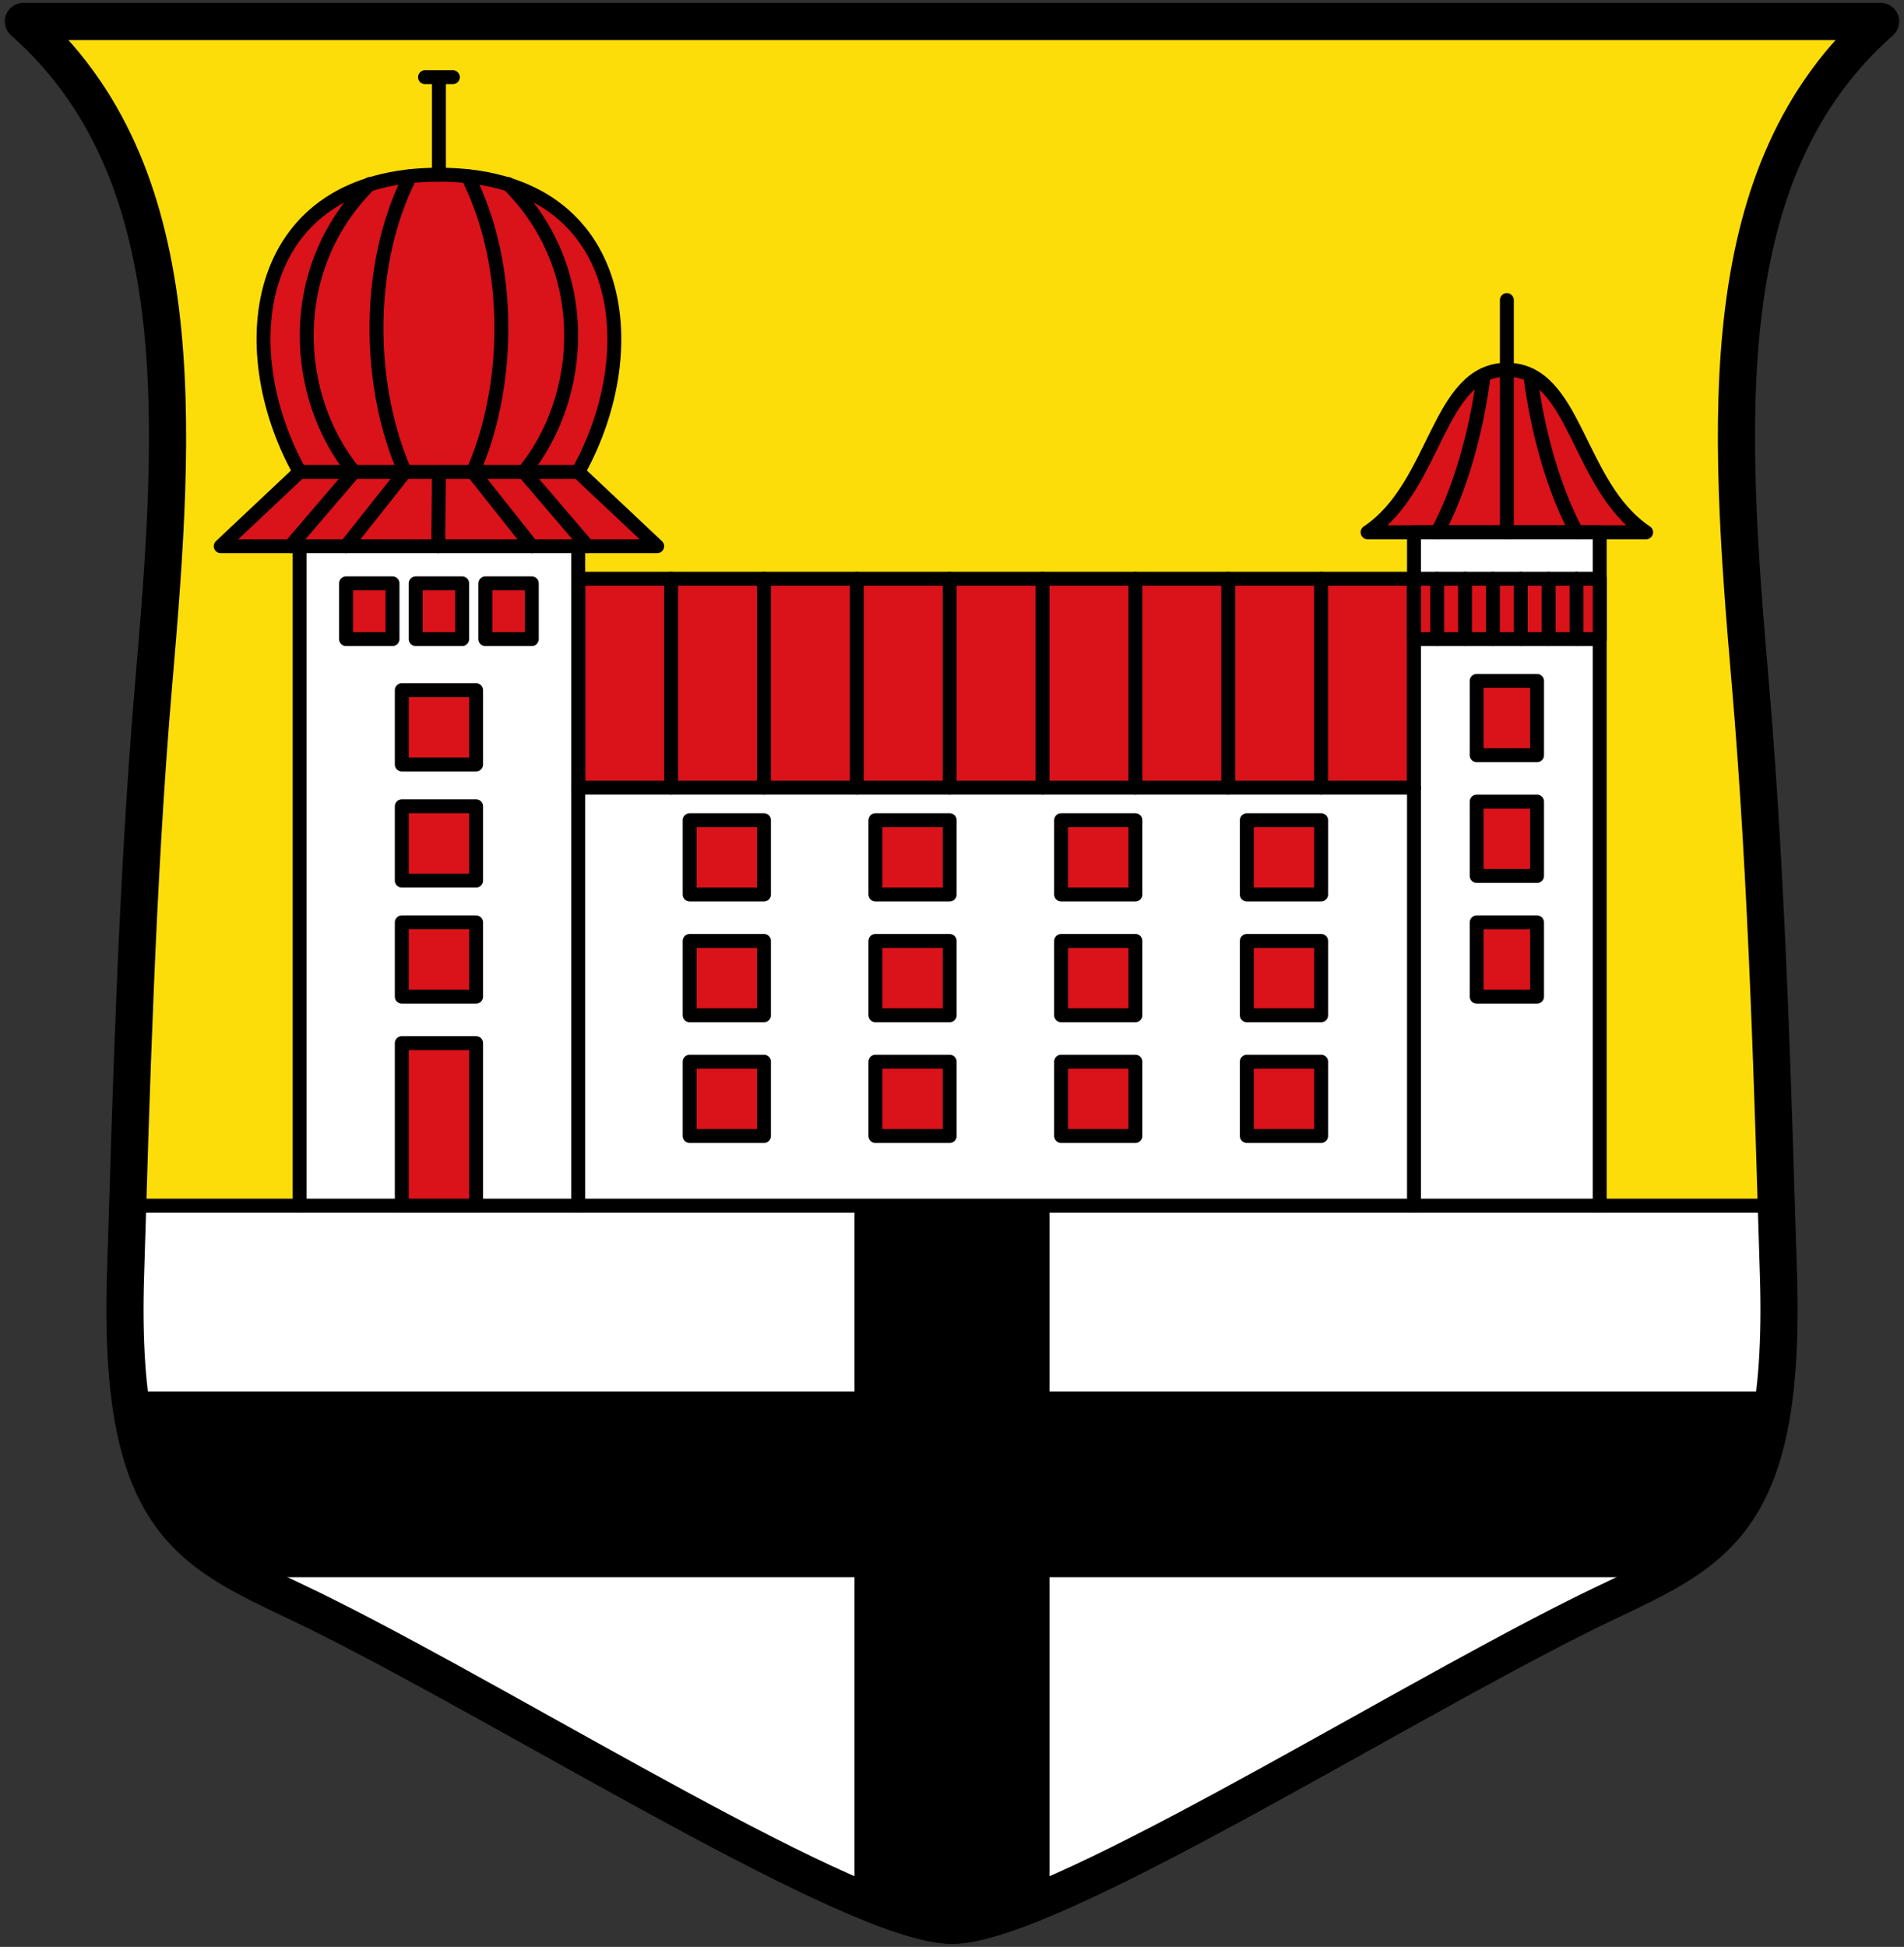 <svg xmlns="http://www.w3.org/2000/svg" height="503" width="492"><rect width="100%" height="100%" fill="#333333" stroke="none"/><path d="M32.985 311.49c-.19 6.19-.37 12.176-.55 17.997-2.115 68.816 19.535 71.99 51.391 87.92C135.817 443.401 220.908 497.151 246 497.46c25.092-.308 110.183-54.058 162.174-80.054 31.856-15.928 53.506-19.103 51.39-87.919l-.549-17.997" style="fill:#fff;stroke:none;stroke-width:1.2;stroke-linecap:round;stroke-linejoin:round;stroke-miterlimit:4;stroke-dasharray:none;stroke-opacity:1"/><path d="M459.015 311.49c-1.273-41.571-2.918-90.587-6.736-134.977-5.834-67.82-10.005-132.373 33.681-170.973H6.04c43.686 38.6 39.515 103.153 33.681 170.973-3.817 44.385-5.463 93.409-6.736 134.977z" style="fill:#fcdd09;stroke:none;stroke-width:1.2;stroke-linecap:round;stroke-linejoin:round;stroke-miterlimit:4;stroke-dasharray:none;stroke-opacity:1"/><path style="fill:none;stroke:#000;stroke-width:9.598;stroke-linecap:round;stroke-linejoin:round;stroke-miterlimit:4;stroke-dasharray:none;stroke-opacity:1" d="M408.174 417.406c31.856-15.928 53.506-19.103 51.39-87.919-1.38-44.915-2.9-101.98-7.285-152.974-5.834-67.82-10.005-132.373 33.681-170.973H6.04c43.686 38.6 39.515 103.153 33.681 170.973-4.386 50.995-5.905 108.06-7.285 152.974-2.116 68.816 19.534 71.99 51.39 87.92C135.817 443.401 220.908 497.151 246 497.46c25.092-.308 110.183-54.058 162.174-80.054Z"/><path d="M220.804 311.49v47.992H33.322c.812 20.591 9.73 37.765 31.268 47.993h156.214v82.786c10.671 9.049 20.265 5.213 27.596 7.2 7.33-1.987 12.125 1.849 22.796-7.2v-82.786H427.41c21.538-10.228 30.456-27.402 31.268-47.993H271.196V311.49" style="fill:#000;stroke:none;stroke-width:1.2px;stroke-linecap:butt;stroke-linejoin:miter;stroke-opacity:1"/><path d="M425.37 137.519c-17.997-11.999-17.997-41.994-35.994-41.994s-17.997 29.995-35.994 41.994h71.988zm-275.954 65.989v-53.991H365.38v53.99zm0-62.39h20.397l-20.397-19.197c17.997-32.395 11.998-76.787-35.994-76.787s-53.99 44.392-35.994 76.787l-20.397 19.197h20.397" style="fill:#da121a;stroke:#000;stroke-width:3.599;stroke-linecap:round;stroke-linejoin:round;stroke-miterlimit:4;stroke-dasharray:none;stroke-opacity:1"/><path d="M77.428 141.118h71.988" style="fill:none;stroke:#000;stroke-width:1.2px;stroke-linecap:butt;stroke-linejoin:miter;stroke-opacity:1"/><path d="M77.428 141.118h71.988v62.39H365.38v-65.99h47.992V311.49H77.428V141.118" style="fill:#fff;stroke:#000;stroke-width:3.599;stroke-linecap:round;stroke-linejoin:round;stroke-miterlimit:4;stroke-dasharray:none;stroke-opacity:1"/><path d="M413.372 311.49h45.643m-381.587 0H35.833" style="fill:none;stroke:#000;stroke-width:3.599;stroke-linecap:round;stroke-linejoin:round;stroke-miterlimit:4;stroke-dasharray:none;stroke-opacity:1"/><path d="M103.824 178.312h19.197v19.197h-19.197zm3.6-27.596v14.398h11.997v-14.398zm17.996 0v14.398h11.998v-14.398zm-35.994 0v14.398h11.998v-14.398zm14.398 57.591h19.197v19.197h-19.197zm0 29.995h19.197V257.5h-19.197zm0 31.195h19.197v41.993h-19.197zm74.387-57.59h19.197v19.196h-19.197zm0 31.194h19.197v19.197h-19.197zm0 31.195h19.197v19.197h-19.197zm47.992-62.39H245.4v19.197h-19.197zm0 31.195H245.4v19.197h-19.197zm47.992-31.195h19.197v19.197h-19.197zm0 31.195h19.197v19.197h-19.197zm0 31.195h19.197v19.197h-19.197zm47.992-62.39h19.197v19.197h-19.197Zm0 31.195h19.197v19.197h-19.197Zm0 31.195h19.197v19.197h-19.197Zm59.39-67.189h15.598v19.197h-15.597zm0 31.195h15.598V257.5h-15.597zm0-62.39h15.598v19.197h-15.597zm-155.374 98.384H245.4v19.197h-19.197zm187.169-124.779H365.38v15.597h47.992z" style="fill:#da121a;stroke:#000;stroke-width:3.599;stroke-linecap:round;stroke-linejoin:round;stroke-miterlimit:4;stroke-dasharray:none;stroke-opacity:1"/><path d="M365.38 203.508V311.49M149.416 203.508V311.49m23.996-161.973v53.99m23.996-53.99v53.99m23.996-53.99v53.99m23.996-53.99v53.99m23.996-53.99v53.99m23.996-53.99v53.99m23.996-53.99v53.99m23.996-53.99v53.99M77.428 121.922h71.988M95.555 47.533c-22.24 22.038-19.844 55.181-4.09 74.388l-16.437 19.197m30.969-95.609c-12.012 23.743-10.774 55.257-1.352 76.412l-15.219 19.197m41.864-93.585c22.24 22.038 19.844 55.181 4.09 74.388l16.436 19.197m-30.968-95.609c12.011 23.743 10.773 55.257 1.351 76.412l15.22 19.197m-24.172 0 .175-18.69m0-77.294V19.938m-3.6 0h7.2m254.357 129.579v15.597m7.199-15.597v15.597m7.199-15.597v15.597m7.199-15.597v15.597m7.198-15.597v15.597m7.2-15.597v15.597m-17.998-27.595v-59.99m-5.999 19.396c-1.74 14.328-6.127 29.881-11.998 40.594m24.066-40.594c1.74 14.328 6.127 29.881 11.998 40.594" style="fill:none;stroke:#000;stroke-width:3.599;stroke-linecap:round;stroke-linejoin:round;stroke-miterlimit:4;stroke-dasharray:none;stroke-opacity:1"/></svg>